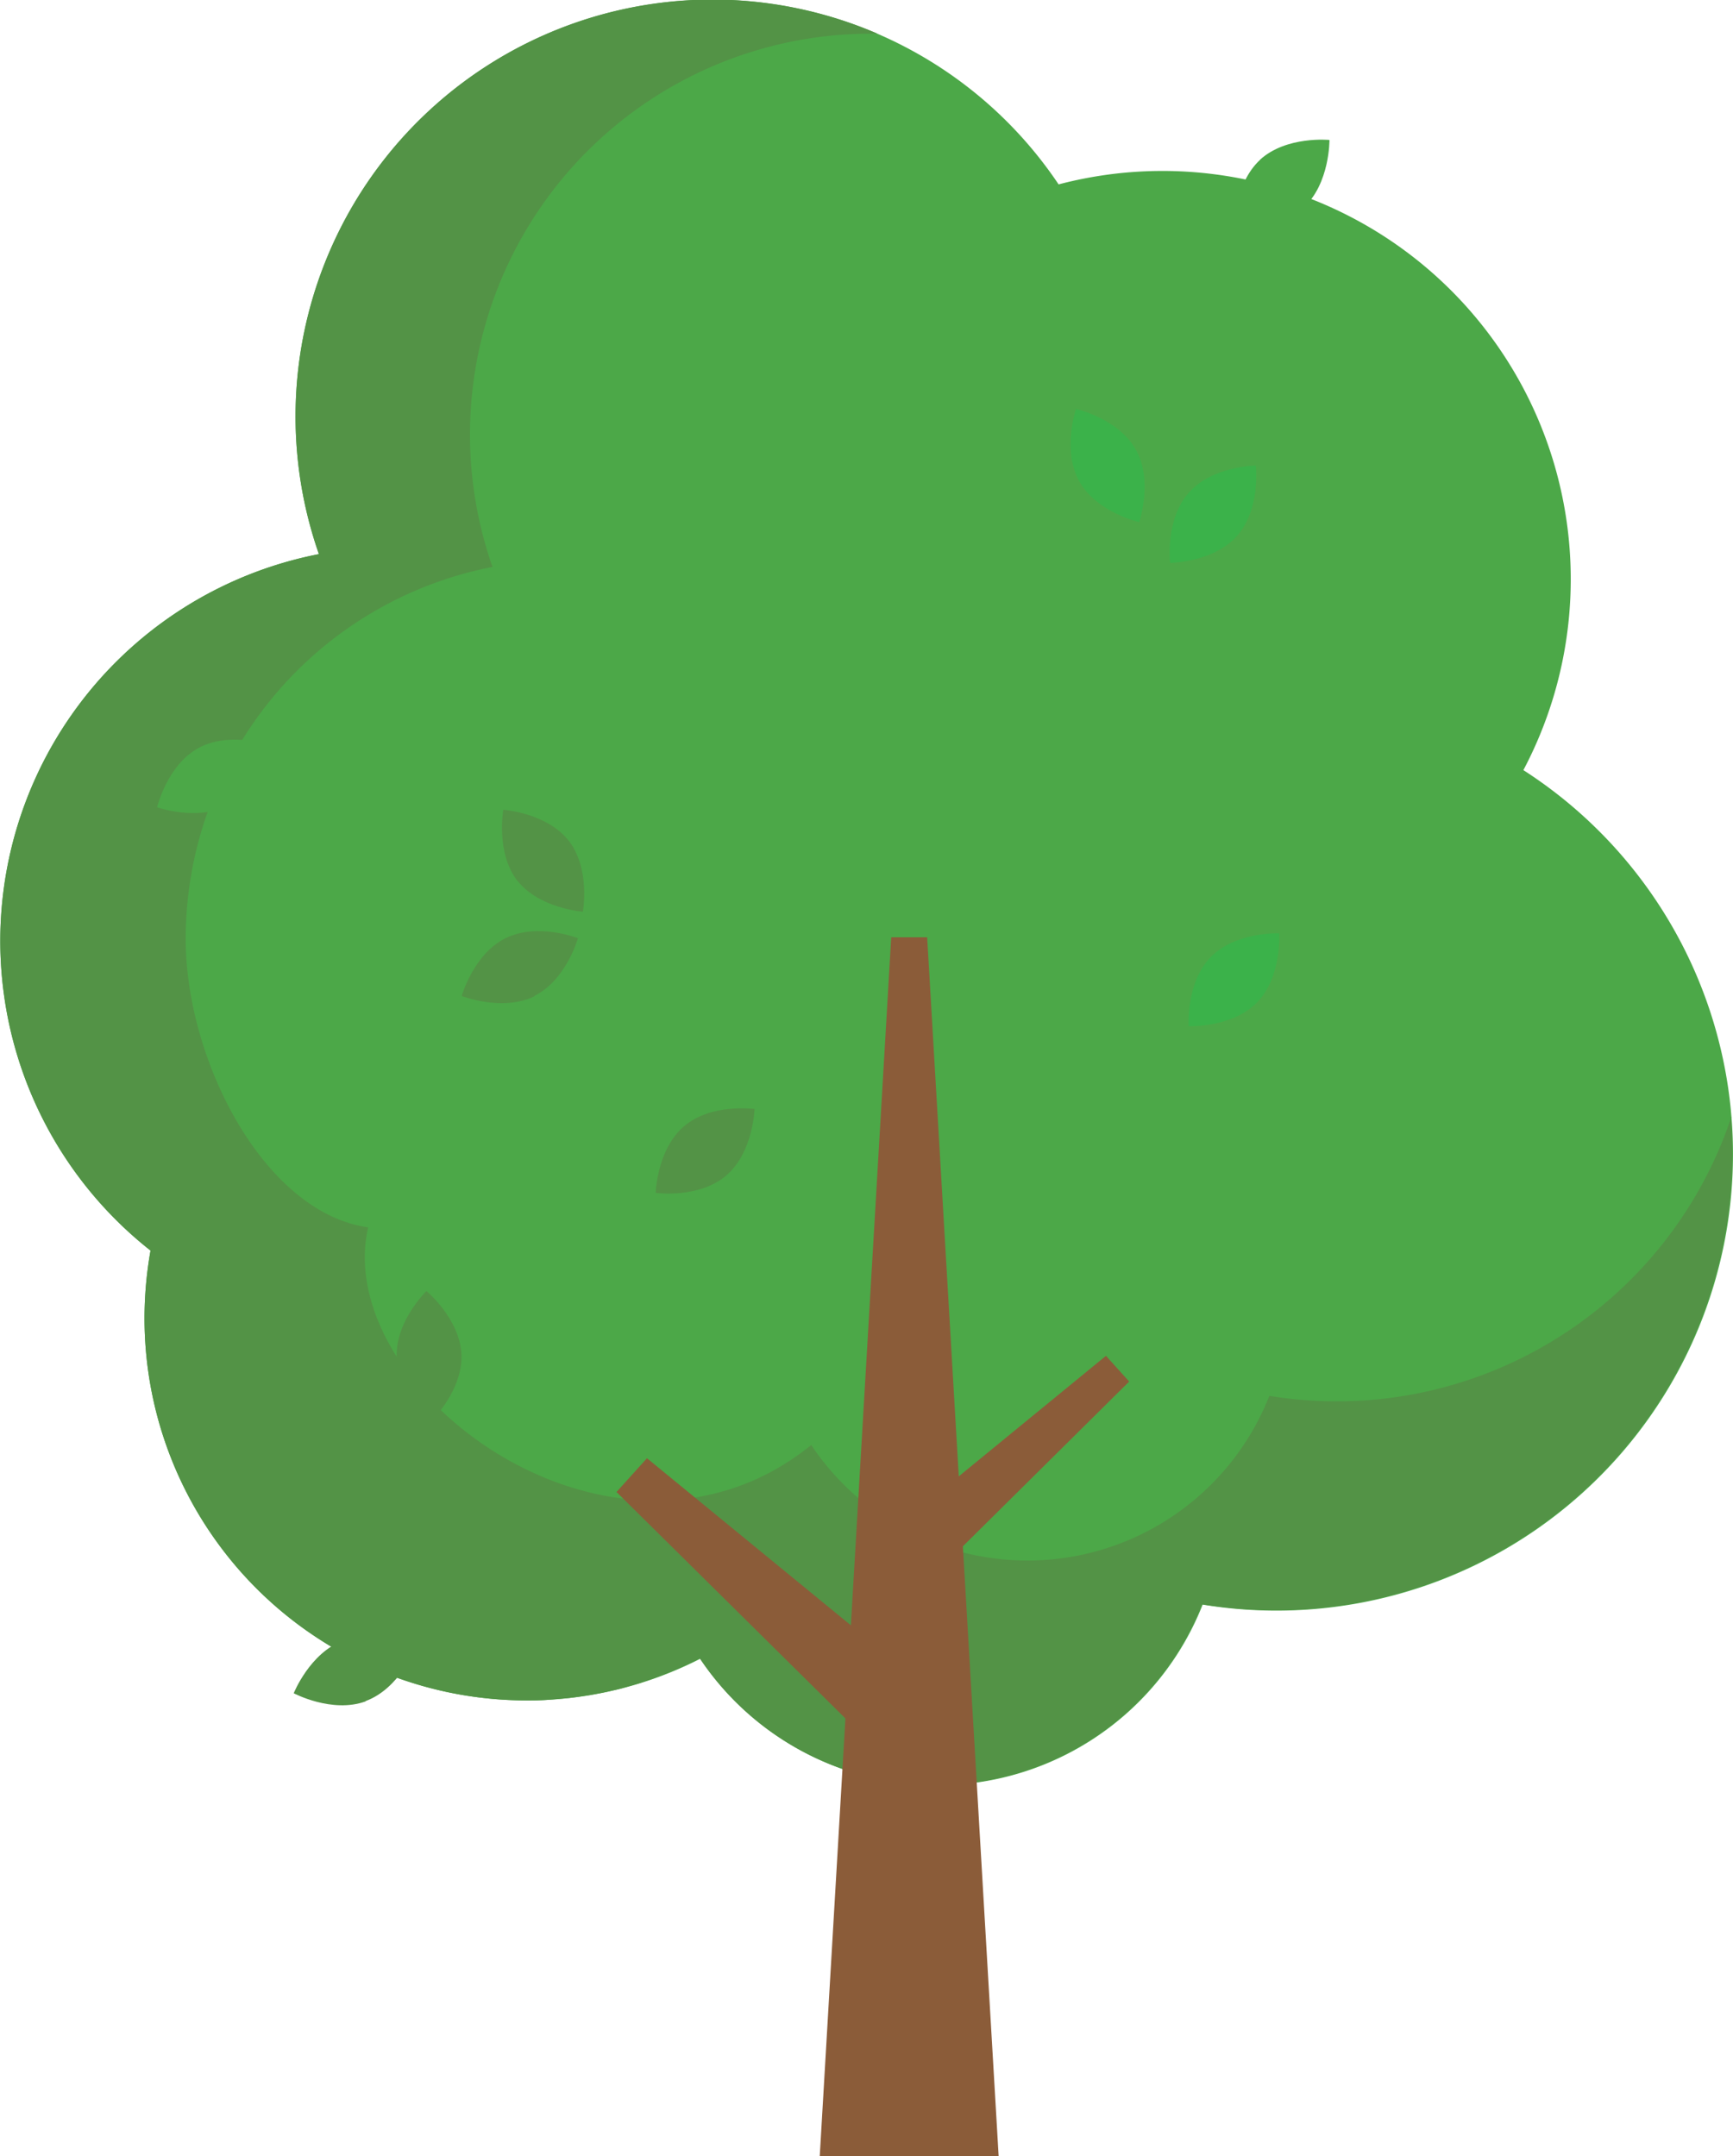 <svg id="Capa_1" data-name="Capa 1" xmlns="http://www.w3.org/2000/svg" xmlns:xlink="http://www.w3.org/1999/xlink" viewBox="0 0 224.26 279"><defs><style>.cls-1{fill:none;}.cls-2{clip-path:url(#clip-path);}.cls-3{fill:#4ca848;}.cls-4{fill:#539346;}.cls-5{fill:#3bb24a;}.cls-6{fill:#8b5c39;}</style><clipPath id="clip-path" transform="translate(-27.87 -0.5)"><rect class="cls-1" x="27.87" y="0.5" width="224.26" height="279"/></clipPath></defs><g class="cls-2"><path class="cls-3" d="M225,100.16a52.83,52.83,0,0,0-60.14-75.8A53.94,53.94,0,0,0,69.14,72.2a51,51,0,0,0-21.79,90.12,50.26,50.26,0,0,0-.78,8.73,49.46,49.46,0,0,0,71.93,44.08,36.9,36.9,0,0,0,65-7,59.07,59.07,0,0,0,41.47-108" transform="translate(-27.87 -0.5)"/><path class="cls-4" d="M251.91,145.05a53.84,53.84,0,0,1-59.78,36.07,33.65,33.65,0,0,1-59.28,6.36c-25.2,20.4-62.17-6.94-57.34-28.16C62,157.39,51.9,137.66,51.9,122A49.06,49.06,0,0,1,91.6,73.86a51.87,51.87,0,0,1,49-69c.28,0,.55,0,.83,0A53.94,53.94,0,0,0,69.14,72.2a51,51,0,0,0-21.79,90.12,50.26,50.26,0,0,0-.78,8.73A49.47,49.47,0,0,0,96,220.53c.95,0,1.89,0,2.81-.08l1-.08,1.76-.16,1.2-.16,1.48-.22,1.33-.25c.42-.08.85-.17,1.27-.27s1-.21,1.42-.33l1-.29c.52-.15,1.05-.29,1.57-.46l.41-.14a48.46,48.46,0,0,0,7.17-3,36.9,36.9,0,0,0,65-7,59.79,59.79,0,0,0,9.53.77,59.09,59.09,0,0,0,59.09-59.09c0-1.62-.09-3.21-.22-4.8" transform="translate(-27.87 -0.5)"/><path class="cls-3" d="M190.91,21.18c3.42-3.13,9-2.57,9-2.57s.06,5.63-3.35,8.76-9,2.56-9,2.56,0-5.63,3.37-8.75" transform="translate(-27.87 -0.5)"/><path class="cls-3" d="M53.57,97.28c4.07-2.21,9.37-.32,9.37-.32s-1.3,5.48-5.37,7.68-9.37.32-9.37.32,1.3-5.47,5.37-7.68" transform="translate(-27.87 -0.5)"/><path class="cls-5" d="M184.54,124.35c3.23-3.32,8.86-3.08,8.86-3.08s.38,5.61-2.85,8.93-8.86,3.08-8.86,3.08-.38-5.61,2.85-8.93" transform="translate(-27.87 -0.5)"/><path class="cls-5" d="M174.86,58.7c2.26,4,.43,9.36.43,9.36s-5.49-1.23-7.75-5.27-.43-9.37-.43-9.37,5.49,1.23,7.75,5.28" transform="translate(-27.87 -0.5)"/><path class="cls-5" d="M181.69,64.27c3.06-3.48,8.69-3.53,8.69-3.53s.66,5.59-2.4,9.07-8.69,3.52-8.69,3.52-.67-5.59,2.4-9.06" transform="translate(-27.87 -0.5)"/><path class="cls-4" d="M75.19,220.65c-4.35,1.59-9.31-1.05-9.31-1.05s2.08-5.23,6.42-6.82,9.32,1,9.32,1-2.08,5.23-6.43,6.83" transform="translate(-27.87 -0.5)"/><path class="cls-4" d="M79.21,176.11c-.2-4.62,3.84-8.55,3.84-8.55s4.34,3.58,4.53,8.21-3.84,8.55-3.84,8.55-4.34-3.59-4.53-8.21" transform="translate(-27.87 -0.5)"/><path class="cls-4" d="M94.82,114.47C92,110.82,93,105.28,93,105.28s5.62.39,8.46,4,1.84,9.19,1.84,9.19-5.61-.39-8.46-4" transform="translate(-27.87 -0.5)"/><path class="cls-4" d="M97,129.43c-4.16,2-9.38-.05-9.38-.05s1.51-5.42,5.67-7.48,9.37,0,9.37,0-1.51,5.43-5.66,7.48" transform="translate(-27.87 -0.5)"/><path class="cls-4" d="M116.41,146.22c3.53-3,9.1-2.22,9.1-2.22s-.15,5.63-3.69,8.63-9.1,2.22-9.1,2.22.15-5.63,3.69-8.63" transform="translate(-27.87 -0.5)"/><polygon class="cls-6" points="117.65 196.29 122.74 201.93 146.12 178.77 143.12 175.44 117.65 196.29"/><polygon class="cls-6" points="117.65 216.49 110.97 223.91 79.78 193.06 83.72 188.69 117.65 216.49"/><polygon class="cls-6" points="129.23 279 106.08 279 115.33 121.28 119.98 121.28 129.23 279"/></g></svg>